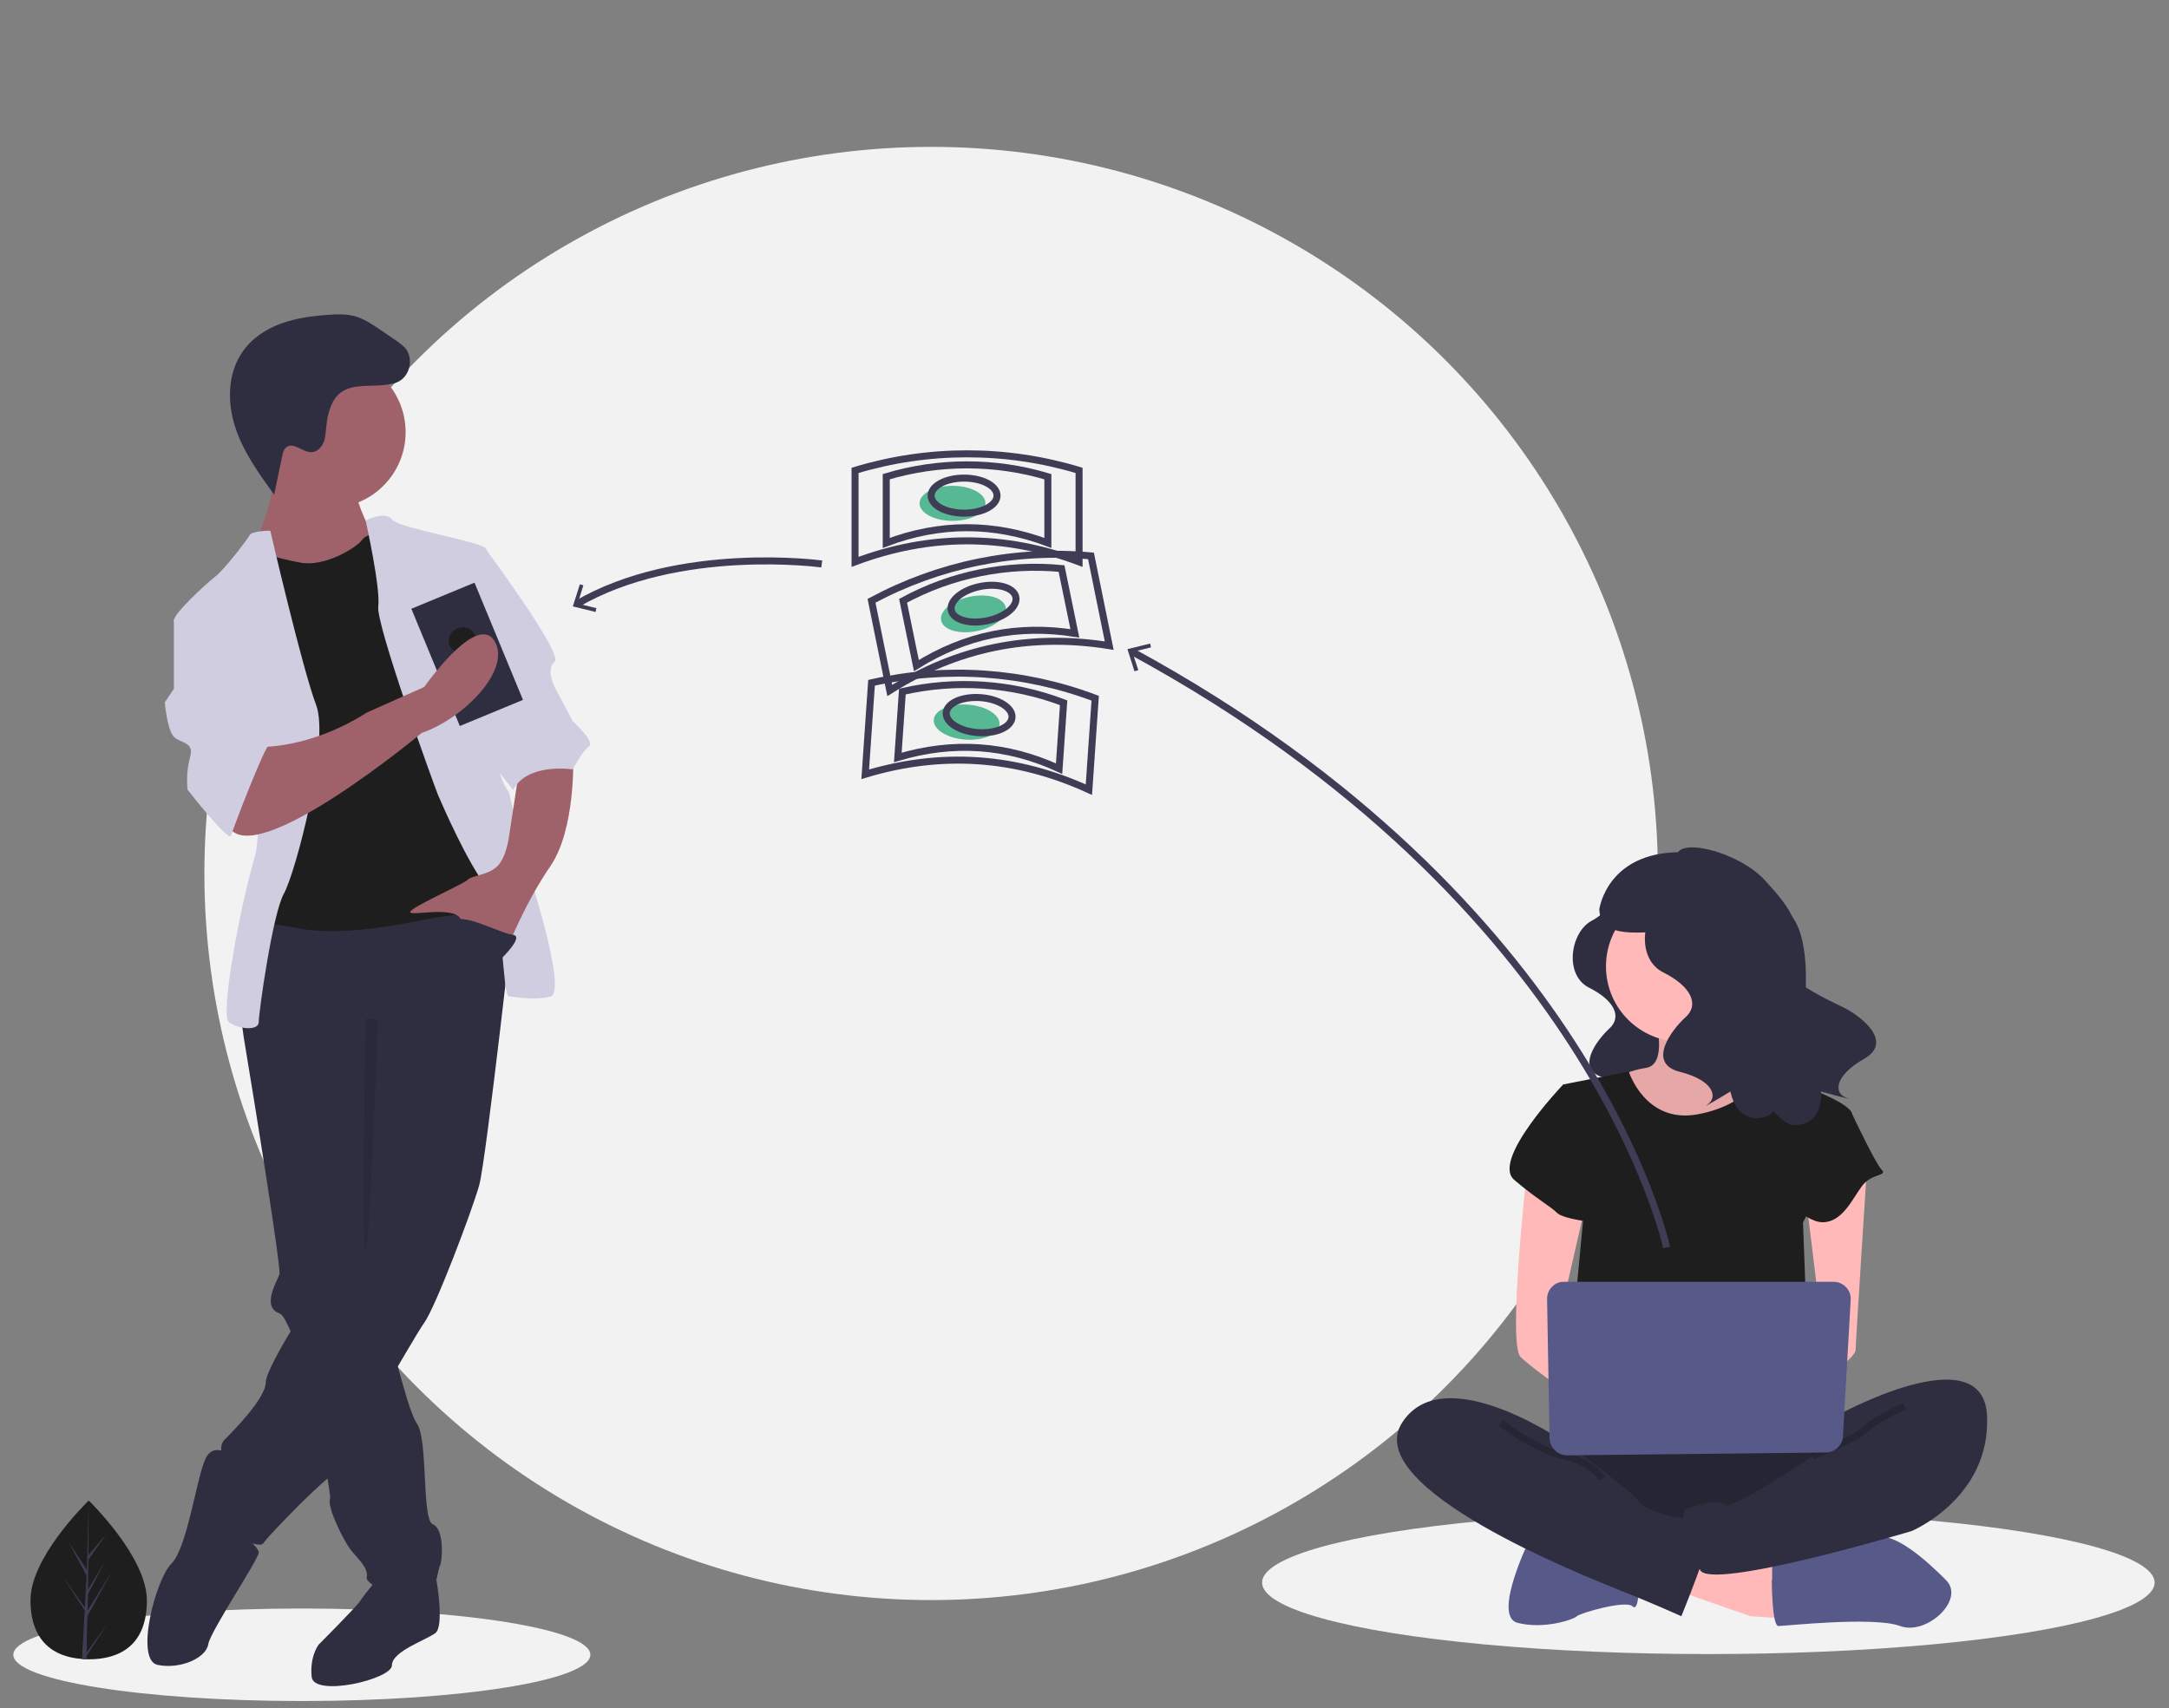 <svg xmlns="http://www.w3.org/2000/svg" xmlns:xlink="http://www.w3.org/1999/xlink" x="0px" y="0px" viewBox="0 0 618.7 487.3" style="enable-background:new 0 0 618.7 487.3;" xml:space="preserve">
<rect x="0" y="0" width="618.7" height="487.3" fill="#808080" stroke="none"/>
<style type="text/css">
	.st0{display:none;}
	.st1{display:inline;fill:#F2F2F2;}
	.st2{display:inline;fill:#FFFFFF;}
	.st3{display:inline;fill:#E6E6E6;}
	.st4{display:inline;}
	.st5{fill:#FFFFFF;}
	.st6{display:inline;fill:#3F3D56;}
	.st7{display:inline;fill:#1E1E1E;}
	.st8{display:inline;fill:#F1F1F1;}
	.st9{display:inline;fill:#FFB7B7;}
	.st10{display:inline;fill:#2F2E41;}
	.st11{display:inline;fill:#9F616A;}
	.st12{display:inline;opacity:0.2;enable-background:new    ;}
	.st13{display:inline;fill:#CBCBCB;}
	.st14{fill:#F2F2F2;}
	.st15{fill:#2F2E41;}
	.st16{fill:#FFB9B9;}
	.st17{opacity:0.1;enable-background:new    ;}
	.st18{fill:#575A89;}
	.st19{opacity:0.2;enable-background:new    ;}
	.st20{fill:#1E1E1E;}
	.st21{opacity:0.2;fill:none;stroke:#000000;stroke-width:2;stroke-miterlimit:10;enable-background:new    ;}
	.st22{fill:none;stroke:#3F3D56;stroke-width:2;stroke-miterlimit:10;}
	.st23{fill:#3F3D56;}
	.st24{fill:#9F616A;}
	.st25{fill:#D0CDE1;}
	.st26{fill:#57B894;}
</style>
<g id="Layer_3" class="st0">
	<path class="st1" d="M293.3,487.2V274.8l-1.3-1.1l46.5-57.2c23.5-29,55-45.4,87.9-45.7l85.5-1l0.1,0.2l68.1,102.3l-0.2,2.8l0,212.2   "></path>
	<rect x="347.3" y="209.9" class="st2" width="171.4" height="2"></rect>
	<rect x="330.2" y="231.4" class="st2" width="171.4" height="2"></rect>
	<rect id="a2154f00-ed14-462d-b588-8472cd78aad3" x="570.1" y="372.1" class="st2" width="31.2" height="34.8"></rect>
	<rect id="eab3f4c7-6f92-4328-96cc-d5b6a118827f" x="570.1" y="311.9" class="st2" width="31.2" height="34.2"></rect>
	<rect x="533.3" y="173.2" class="st1" width="27.9" height="122.1"></rect>
	<path class="st3" d="M426.5,487.2V346.5c0-32.6,9.2-64,25.9-88.8l59.4-87.9l68.1,102.4v215.1"></path>
	<rect id="a6590c42-447c-4063-b06f-22960ea9e1c6" x="498.5" y="381.4" class="st2" width="31.2" height="34.8"></rect>
	<rect id="a578d772-16a5-40c1-af18-cd3a687ecce1" x="498.5" y="321.2" class="st2" width="31.2" height="34.2"></rect>
	<rect id="ed02d0f4-f24a-4a19-b524-9521b83f0535" x="349.7" y="372.1" class="st2" width="31.2" height="34.8"></rect>
	<rect id="b847f630-38c4-41e6-9edb-729b8a62aeb5" x="349.7" y="311.9" class="st2" width="31.2" height="34.2"></rect>
	<rect x="303.8" y="106.2" class="st1" width="33.9" height="148.3"></rect>
	<path class="st1" d="M12.6,487.2V229.5l-1.5-1.3l0.4-0.4l63.5-78.1c23.7-29.3,55.5-45.8,88.7-46.1l114.2-1.3l0.1,0.2l82.6,124.1   l-0.2,3.4l0,257.4"></path>
	<path class="st3" d="M174.3,487.2V298c0-27.5,7.8-54.2,21.9-75.1l81.5-120.7l82.6,124.1v261"></path>
	<rect id="ea84a9e5-6c52-4e5e-8073-8fad2571a91f" x="268.9" y="358.9" class="st2" width="30.1" height="33.6"></rect>
	<rect id="f19b6ec7-0e8c-4fff-907a-924d40e6f96c" x="268.9" y="300.5" class="st2" width="30.1" height="33.6"></rect>
	<rect id="acaff666-bc25-4fb5-a952-92ce00b7aba4" x="81" y="347.6" class="st2" width="37.8" height="42.2"></rect>
	<rect id="b161f5b0-b707-4bd0-97aa-6c4dd340fe66" x="81" y="274.6" class="st2" width="37.8" height="41.6"></rect>
	<g id="e6d5674b-00e7-4467-bab6-ed987278fef8_1_" class="st4">
		<path id="e1ce62fd-b420-4db2-ab4c-e67ce8dd22d3_1_" class="st5" d="M625.6,461.7c-0.4,0.3-0.9,0.2-1.4-0.1    c-0.1-0.1-0.2,0.1-0.1,0.2c0.5,0.3,1,0.4,1.5,0.1c0,0,0.1-0.1,0.1-0.2C625.7,461.7,625.6,461.7,625.6,461.7L625.6,461.7    L625.6,461.7z"></path>
	</g>
	<path id="a893f891-f54b-45a9-863c-d8f504ba27e5_4_" class="st6" d="M529.7,462.9"></path>
	<path id="a893f891-f54b-45a9-863c-d8f504ba27e5_2_" class="st6" d="M493,462.9"></path>
	<path id="e743b151-a501-4802-bd45-1d20431e6e42" class="st1" d="M299.2,184.4l-7.3-21.3l-14.6,0.3l-8.9,21.2l0.2,0.3h-0.1v44.2   h30.6v-44.2L299.2,184.4z"></path>
	<path id="f115d1b6-9c1d-4192-bab1-4c1681c44a09" class="st1" d="M526.5,237.7l-5.9-15.6l-11.8,0.2l-7.2,15.5l0.1,0.2h-0.1v32.3   h24.7v-32.3L526.5,237.7z"></path>
	<rect x="71.3" y="153.8" class="st2" width="171.4" height="2"></rect>
	<rect x="54.3" y="175.3" class="st2" width="171.4" height="2"></rect>
	<rect x="533.3" y="179.2" class="st2" width="27.9" height="2"></rect>
	<rect x="533.3" y="200.7" class="st2" width="27.9" height="2"></rect>
	<rect x="303.8" y="113.6" class="st2" width="33.9" height="2"></rect>
	<rect x="303.8" y="135.1" class="st2" width="33.9" height="2"></rect>
</g>
<g id="b89bf718-7a91-4c53-bd44-87446f6864fe" class="st0">
	<ellipse id="eaa25ba1-fb02-4ae1-bc1b-a61530bf454c" class="st6" cx="92.7" cy="401.1" rx="24" ry="51.4"></ellipse>
	<path id="b4bf8935-d3ff-4e35-bb4f-d79f2288d23a" class="st7" d="M94.9,485.2c-9.6-60.5-0.1-120.9,0-121.5l1.9,0.3   c-0.1,0.6-9.6,60.6,0,120.8"></path>
	<polygon id="b9f9a211-6e99-401f-90e8-cf0ebb439f20" class="st7" points="92.1,402.2 113.8,390 114.7,391.8 93,403.9  "></polygon>
	<polygon id="e0f316f7-4b6f-4546-8015-4a3c859d357e" class="st7" points="69.2,397.9 70.1,396.1 91.8,408.3 90.9,410.1  "></polygon>
	<ellipse id="f9fb50b4-1b5d-416e-9e0d-266f30cba72e" class="st7" cx="34.6" cy="364.9" rx="34.6" ry="74.2"></ellipse>
	<path id="a800d1c2-f743-4d93-bec2-cff0f953733c" class="st6" d="M38.5,486.2c-13.8-87.3-0.1-174.2,0-175.1l1.4,0.2   c-0.1,0.9-13.8,87.6,0,174.6"></path>
	<polygon id="fb01bfd3-0095-4a66-b946-3896d80fc39c" class="st6" points="34.1,367.1 65.4,349.5 66.1,350.8 34.8,368.4  "></polygon>
	<polygon id="b67993a5-f0ea-4993-bd83-fcb2f25516f5" class="st6" points="1.1,359.6 1.7,358.3 33,375.9 32.4,377.2  "></polygon>
	<path id="a58bbeb0-9bd3-48cd-81c7-bf267a60ca0e" class="st6" d="M349.7,100.1l7.6-6.4c-5.9-0.7-8.3,2.7-9.3,5.4   c-4.6-2-9.6,0.6-9.6,0.6l15.2,5.8C352.8,103.4,351.5,101.5,349.7,100.1L349.7,100.1z"></path>
	<path id="f9b938cf-521f-4b64-a4af-443f90f250ff" class="st6" d="M212.2,67.9l7.6-6.1c-5.9-0.7-8.3,2.6-9.3,5.1   c-4.6-1.9-7,1.1-7,1.1l12.5,5C215.2,71,213.9,69.2,212.2,67.9z"></path>
	<path id="a8da215e-7841-4236-9b2d-2b5040889003" class="st6" d="M403.6,62.9l7.6-6.4c-5.9-0.7-8.3,2.7-9.3,5.4   c-4.6-2-9.6,0.6-9.6,0.6l15.2,5.8C406.7,66.1,405.4,64.2,403.6,62.9L403.6,62.9z"></path>
	<path id="f0e6e0e6-42da-4f68-a4c7-39fa16634762" class="st6" d="M212.5,485.6c-0.4-6.3-5.4-11.3-11.5-11.3l0,0c-2,0-4,0.6-5.7,1.6   c-5.1-4.8-12.9-4.4-17.4,0.9c-2.1,2.4-3.2,5.5-3.2,8.7"></path>
	<path id="a1a48b26-c08c-4af6-a63a-aec9264485a6" class="st6" d="M409.5,485.6c-0.4-6.3-5.4-11.3-11.5-11.3c-2,0-4,0.6-5.7,1.6   c-5.1-4.8-12.9-4.4-17.4,0.9c-2.1,2.4-3.2,5.5-3.2,8.7"></path>
	<ellipse id="fb6c0aeb-9c49-4f71-adc3-f096e0d8dfbf" class="st3" cx="583.7" cy="412.6" rx="21" ry="45"></ellipse>
	<path id="b1a6d698-dda0-490a-ac80-38ce87516ad9" class="st6" d="M581.3,486.2c8.4-53,0.1-105.7,0-106.2l-0.8,0.2   c0.1,0.5,8.4,53.1,0,105.9"></path>
	<polygon id="ec111ffd-238a-4858-990a-57023cafb3d8" class="st6" points="564.6,404.1 565,403.3 584,414 583.6,414.7  "></polygon>
	<polygon id="e635c501-1628-42d4-a3a5-c4826c51f25c" class="st6" points="584.6,419.3 603.6,408.6 604,409.4 585,420.1  "></polygon>
	<g id="e6d5674b-00e7-4467-bab6-ed987278fef8" class="st4">
		<path id="e1ce62fd-b420-4db2-ab4c-e67ce8dd22d3" class="st5" d="M558.3,466.6c-0.4,0.2-0.8,0.2-1.2-0.1c-0.1-0.1-0.2,0.1-0.1,0.2    c0.4,0.3,0.9,0.3,1.3,0.1c0,0,0.1-0.1,0.1-0.1C558.4,466.6,558.4,466.6,558.3,466.6L558.3,466.6L558.3,466.6z"></path>
	</g>
	<path id="a893f891-f54b-45a9-863c-d8f504ba27e5_3_" class="st6" d="M487,467.4"></path>
	<path id="a893f891-f54b-45a9-863c-d8f504ba27e5_1_" class="st6" d="M454.3,467.4"></path>
</g>
<g id="Layer_2" class="st0">
	<rect x="490.1" y="268.2" class="st2" width="24.9" height="1.4"></rect>
	<path class="st8" d="M502.4,486.5v-38.6C502.4,447.9,517.5,475.2,502.4,486.5z"></path>
	<path class="st8" d="M503.4,486.5l-28.4-26.1C474.9,460.4,505.3,467.8,503.4,486.5z"></path>
	<path class="st9" d="M328.6,312.1c0.2,0.2,0.4,0.5,0.6,0.7l27.2-0.7l3.2-5.8l9.4,3.7l-4.6,10.8c-0.8,1.8-2.6,2.9-4.6,2.6l-30.8-3.7   c-2,2.5-5.6,2.9-8.1,1s-2.9-5.6-1-8.1c2-2.5,5.6-2.9,8.1-1C328.2,311.8,328.4,311.9,328.6,312.1L328.6,312.1z"></path>
	<polygon class="st9" points="417.4,477.6 408.4,477.6 404.2,443 417.4,443  "></polygon>
	<path class="st10" d="M419.7,486.2l-28.9,0v-0.4c0-6.2,5-11.2,11.2-11.2h0l17.6,0L419.7,486.2z"></path>
	<polygon class="st9" points="336.1,477.4 327.8,473.8 337.5,440.4 349.6,445.6  "></polygon>
	<path class="st10" d="M334.7,486.2l-26.6-11.3l0.1-0.3c2.4-5.7,9-8.4,14.8-5.9l0,0l16.2,6.9L334.7,486.2z"></path>
	<polygon class="st9" points="373.9,319.6 373.2,330.1 392.1,332.1 411.9,334.2 406.1,318.3  "></polygon>
	<path class="st10" d="M372.6,330.2l-7.4-51.3l12.7-4.2l3.7-5.1l18.2,1.1l2.7,6l9.7,4.6l-1.5,27.7l1.1,23.2L372.6,330.2z"></path>
	<path class="st10" d="M368,316.5l-13-5.2l0.1-0.2c0.1-0.2,5.6-23.3,6.3-27c0.8-3.9,3.6-4.9,3.7-5l0.1,0l5.1,1.6l2.3,17.7L368,316.5   z"></path>
	<path class="st10" d="M342.7,471.3l-17.3-3.5l27.6-76.1l9.4-26c0,0,6-20.8,8.7-28.9l1.6-10.8l38.7,4.3c0,0,10.8,15.9,7.5,41.7   l1.5,97.1l-17.3,0.9l-14.5-98l-25.4,53.7c0,0-8,22.9-13.7,27.9L342.7,471.3z"></path>
	<path class="st9" d="M396,333.8c0.3,0,0.6,0,0.9,0.1l18-20.4l-2.1-6.3l9.1-4.4l4.8,10.8c0.8,1.8,0.3,3.9-1.2,5.1l-23.7,20   c0.5,3.1-1.7,6.1-4.8,6.6c-3.1,0.5-6.1-1.7-6.6-4.8c-0.5-3.1,1.7-6.1,4.8-6.6C395.5,333.9,395.7,333.8,396,333.8L396,333.8z"></path>
	<path class="st10" d="M413.5,315.5l-7.5-17.7l2.9-12.3l3.2-4c0.5-0.2,1-0.2,1.5,0c1.2,0.5,2.2,1.9,3,4.3l7,20.1L413.5,315.5z"></path>
	<path class="st10" d="M374.5,263.1v-13.3c0-9.9,8-17.9,17.9-17.9c9.9,0,17.9,8,17.9,17.9v13.3c0,1.3-1.1,2.4-2.4,2.4h-30.9   C375.5,265.5,374.5,264.4,374.5,263.1z"></path>
	<circle class="st9" cx="388.7" cy="252.1" r="13.1"></circle>
	<path class="st10" d="M370.2,250.8c0-7.8,6.3-14.1,14.1-14.1h2.7c7.8,0,14.1,6.3,14.1,14.1v0.3h-5.6l-1.9-5.4l-0.4,5.4h-2.9l-1-2.7   l-0.2,2.7h-18.9V250.8z"></path>
	<path class="st10" d="M387.4,267c-0.5-0.7-0.6-1.7-0.2-2.5c2.8-5.4,6.8-15.3,1.5-21.4l-0.4-0.4h15.3v22.9l-13.9,2.4   c-0.1,0-0.3,0-0.4,0C388.5,268,387.8,267.6,387.4,267z"></path>
	<polygon class="st11" points="209.4,470 217.5,472.9 232.5,443.1 220.6,438.8  "></polygon>
	<path class="st10" d="M204.5,477.1l3.7-10.5l15.9,5.7c5.6,2,8.5,8.2,6.5,13.8l-0.1,0.3L204.5,477.1z"></path>
	<polygon class="st11" points="262.1,478 270.7,478 274.7,444.9 262.1,444.9  "></polygon>
	<path class="st10" d="M259.9,475.2l16.9,0h0c6,0,10.8,4.8,10.8,10.8v0v0.4l-27.7,0L259.9,475.2z"></path>
	<path class="st8" d="M242.5,266.2l3.7-7.4c0,0,13.9,3.5,15.2,11.6L242.5,266.2z"></path>
	<polygon class="st10" points="227,350.6 237.2,407.4 210.2,455.1 226.3,461.4 253.7,415.2 257.2,402.5 259.3,468.4 273.8,468    280.5,406.5 269.8,349.2  "></polygon>
	<path class="st6" d="M246.3,364.1c-14.9,0-24.4-2.9-24.6-2.9l-0.3-0.1l7.8-36.1l0.4-33.3c0-14.1,9.3-24.5,10.6-25.5   c0.4-1.7,1.6-3.2,3.2-4c3.1-1.4,6.9,0.3,7,0.4l11.4,4.3l0.1,0.2c0.1,0.4,15.1,49.5,15.1,49.5s-0.9,42.9-1.2,44.3   C275.6,360.9,254.6,364.1,246.3,364.1z"></path>
	<circle class="st11" cx="257.8" cy="241.1" r="15.3"></circle>
	<polygon class="st12" points="240.7,294.5 267.6,331.9 271.5,314.4  "></polygon>
	<path class="st11" d="M324.9,319.9c-2.9,2.3-7,1.8-9.2-1.1c-0.2-0.3-0.5-0.6-0.6-1l-23.1,3.7l5-11.1l21.2-1.8   c3.3-1.5,7.3,0,8.8,3.3C328.1,314.8,327.3,318.1,324.9,319.9z"></path>
	<polygon class="st8" points="298.1,309.9 306.4,309.1 308.7,320.6 298.2,320.8  "></polygon>
	<path class="st6" d="M304.9,324.7l-40.7-3.6l-20.5-32.7l-0.1-0.3c-1.3-6.1,2.5-12.1,8.6-13.4c5-1.1,10.1,1.3,12.4,5.9l12.1,23.5   l24.3,3.7L304.9,324.7z"></path>
	<path class="st10" d="M244.7,254.4l12.7,0.5c0.8,0,2.9-8.4,3.2-10.1c0.5-2.3,2.6-4,4.9-3.8c1,0.1,3.4-1.7,5.8-3.8   c4.7-4,4.5-11.5-0.7-14.9c-0.1-0.1-0.3-0.2-0.4-0.3c-3.3-1.8-7.1-2.4-10.8-2.5c-3.4,0-6.9,0.4-9.9,2c-5.4,2.9-8.2,9.2-8.5,15.2   c-0.3,6.1,1.7,12,3.9,17.7"></path>
	<path class="st13" d="M536.6,486.8H140c-0.3,0-0.5-0.2-0.5-0.5c0-0.3,0.2-0.5,0.5-0.5h396.7c0.3,0,0.5,0.2,0.5,0.5   C537.3,486.6,536.9,486.8,536.6,486.8z"></path>
</g>
<g id="Layer_4">
	<circle class="st14" cx="265.6" cy="249.2" r="207.3"></circle>
	<ellipse class="st14" cx="86.1" cy="472.1" rx="82.3" ry="13.2"></ellipse>
	<ellipse class="st14" cx="487.3" cy="451.5" rx="127.3" ry="20.4"></ellipse>
	<path class="st15" d="M459.1,255.8c0,0,1.1,3.6-5.1,6.9c-6.1,3.3-7.9,15.5-0.7,19.1s9.4,8.3,5.8,11.6c-3.6,3.3-10.1,11.9-1.4,14.1   s9.8,6.5,7.2,8.3c-2.5,1.8,5.8-3.3,5.8-3.3s1.4,8.7,9,6.5c7.6-2.2,28.9-43.3,18.1-49.1C486.9,264.1,459.1,255.8,459.1,255.8z"></path>
	<path class="st16" d="M472.2,290.7c0,0,3.7,13.1-2.8,14c-4.1,0.6-7.9,2.2-11.2,4.7l12.2,15.9h22.5l14-14c0,0-18.7-14-15-22.5   C495.6,280.4,472.2,290.7,472.2,290.7z"></path>
	<path class="st17" d="M472.2,290.7c0,0,3.7,13.1-2.8,14c-4.1,0.6-7.9,2.2-11.2,4.7l12.2,15.9h22.5l14-14c0,0-18.7-14-15-22.5   C495.6,280.4,472.2,290.7,472.2,290.7z"></path>
	<polygon class="st16" points="477.8,453.6 499.3,461.1 514.3,462.1 513.4,448.9 482.5,439.8  "></polygon>
	<path class="st18" d="M505.4,450.8c0,0,0,13.1,1.9,13.1s27.2-2.8,34.7,0c7.5,2.8,18.7-7.5,13.1-13.1c-5.6-5.6-14.8-14-20.5-12.2   c-5.7,1.9-29.1,6.6-29.1,6.6V450.8z"></path>
	<path class="st18" d="M436.6,438.6c0,0-11.2,22.5-3.7,24.4s15.9-0.9,16.9-1.9c0.9-0.9,14-4.7,15.9-2.8s1.9-7.5,1.9-7.5L436.6,438.6   z"></path>
	<path class="st15" d="M445.9,407.7c0,0-17.8,24.4-4.7,30.9c13.1,6.6,75.9,6.6,80.6,0c4.7-6.6,6.6-27.2,0-29   C515.2,407.7,445.9,407.7,445.9,407.7z"></path>
	<path class="st19" d="M445.9,407.7c0,0-17.8,24.4-4.7,30.9c13.1,6.6,75.9,6.6,80.6,0c4.7-6.6,6.6-27.2,0-29   C515.2,407.7,445.9,407.7,445.9,407.7z"></path>
	<circle class="st16" cx="479.6" cy="275.7" r="21.5"></circle>
	<path class="st20" d="M445.9,309.4l18.7-3.7c0,0,4.7,15,19.7,12.2c15-2.8,18.7-12.2,18.7-12.2s11.2,4.7,12.2,4.7s13.1,4.7,13.1,7.5   s-14,30.9-14,30.9l1.9,50.6l-69.3-1.9l4.7-49.6L445.9,309.4z"></path>
	<path class="st16" d="M435.6,333.7c0,0-5.6,49.6-1.9,53.4c3.7,3.7,18.7,14,18.7,14v-11.2l-7.5-14l7.5-32.8L435.6,333.7z"></path>
	<path class="st16" d="M532.6,332.3c0,0-3.3,51-3.3,52.9s-8.4,8.4-11.2,8.4c-2.8,0-4.7-4.7-4.7-4.7l6.6-7.5l-4.7-38.4L532.6,332.3z"></path>
	<path class="st15" d="M523.7,404c0,0,42.1-23.4,43.1,0s-21.5,32.8-21.5,32.8s-58.1,17.4-60.4,11s-7-16.7-3.3-17.6   c3.7-0.9,8.4-2.8,10.3-0.9c1.9,1.9,25.3-14,25.3-14L523.7,404z"></path>
	<path class="st21" d="M543.3,401.2c0,0-8.4,3.7-11.2,6.6c-2.8,2.8-15,7.5-15,7.5"></path>
	<path class="st20" d="M451.5,311.3l-5.6-1.9c0,0-20.6,21.5-14,27.2c6.6,5.6,10.3,7.5,12.2,9.4s11.2,2.8,11.2,2.8L451.5,311.3z"></path>
	<path class="st20" d="M519.9,315.9l8.4,1.9c0,0,6.6,14,8.4,15.9c1.9,1.9-2.8,0.9-5.6,4.7s-5.6,10.3-11.2,10.3s-13.1-9.4-13.1-9.4   L519.9,315.9z"></path>
	<path class="st15" d="M447.8,412.4c0,0-35.6-25.3-47.8-6.6s52.5,44,61.8,47.8c9.4,3.7,17.8,7.5,17.8,7.5s8.4-20.6,8.4-24.4   c0-3.7-6.6-3.7-8.4-3.7s-10.3-1.9-12.2-4.7S447.8,412.4,447.8,412.4z"></path>
	<path class="st21" d="M428.1,405.9c0,0,9.4,7.5,17.8,9.4c8.4,1.9,11.2,6.6,11.2,6.6"></path>
	<path class="st18" d="M441.3,370.6l0.7,39.7c0.1,2.7,2.3,4.9,5,4.9l73.8-0.8c2.6,0,4.8-2.1,4.9-4.7l2.2-38.8   c0.2-2.7-1.9-5.1-4.7-5.2c-0.1,0-0.2,0-0.3,0h-76.8C443.6,365.6,441.3,367.8,441.3,370.6C441.3,370.6,441.3,370.6,441.3,370.6z"></path>
	<path class="st15" d="M480.8,248.6c0,0,1.2,4-5.6,7.6c-6.8,3.6-8.8,17.2-0.8,21.2s10.4,9.2,6.4,12.8c-4,3.6-11.2,13.2-1.6,15.6   c9.6,2.4,10.8,7.2,8,9.2c-2.8,2,6.4-3.6,6.4-3.6s1.6,9.6,10,7.2c8.4-2.4,16.8-46,7.4-57.3C502.3,250.9,480.8,248.6,480.8,248.6z"></path>
	<path class="st15" d="M478.2,244.5c0-5.9,17.5-1.6,25.1,6.5c5.2,5.7,13.1,14.2,6.5,20.2c-6.6,6,11.4,13.9,16.2,16.3   c4.8,2.4,14.3,9.7,5.7,14.6c-8.6,4.9-8.5,9.8-5.2,11s-7.1-1.7-7.1-1.7s1,9.7-7.7,9.6c-8.7,0-33.8-48.1-27.8-61.4   C489.4,247.2,478.2,244.5,478.2,244.5z"></path>
	<path class="st15" d="M482,243.2c-23.5-1.4-25.8,16.2-25.8,16.2c0.2,10.2,16.4,5.2,20.9,6.8c5.4-3.9,15.9-11.3,23.4-16.6   C495.1,245.8,488.7,243.6,482,243.2z"></path>
	<path class="st22" d="M475.4,355.9c0,0-21-98.6-152.7-170.1"></path>
	<polygon class="st23" points="328.1,183.6 328.3,184.7 323,186 324.7,191.2 323.6,191.5 321.6,185.2  "></polygon>
	<path class="st20" d="M41.9,456.6c0,12.5-7.4,16.8-16.6,16.8c-0.2,0-0.4,0-0.6,0c-0.4,0-0.8,0-1.3-0.1c-8.3-0.6-14.7-5.2-14.7-16.8   c0-12,15.4-27.2,16.5-28.3l0,0c0,0,0.1-0.1,0.1-0.1S41.9,444.1,41.9,456.6z"></path>
	<path class="st23" d="M24.7,471.5l6.1-8.5l-6.1,9.4l0,1c-0.4,0-0.8,0-1.3-0.1l0.7-12.5l0-0.1l0,0l0.1-1.2l-6.1-9.4l6.1,8.5l0,0.3   l0.5-9.4l-5.2-9.7l5.3,8.1l0.5-19.6l0-0.1v0.1l-0.1,15.4l5.2-6.1l-5.2,7.4l-0.1,8.5l4.9-8.1l-4.9,9.4l-0.1,4.7l7-11.3l-7.1,12.9   L24.7,471.5z"></path>
	<path class="st15" d="M121,453.4l3.5-2.6c0,0,2.3,13.1-0.3,15.1c-2.6,2-12.4,5.2-12.4,9.2s-22.3,9.2-22.9,3.3s2-9.2,2-9.2   s10.5-10.5,11.8-12.4c1.3-2,4.6-5.9,4.6-5.9L121,453.4z"></path>
	<path class="st15" d="M68.6,290.3c0,0,0.1,0.6,0.3,1.6c0.2,0.9,0.4,2.3,0.6,3.9c2.8,16.8,10.8,66.2,10.2,67.8   c-0.7,2-5.2,9.2,0,11.1c0.5,0.2,1,0.8,1.6,1.8c1.1,2.1,2.1,4.3,2.8,6.5c3.1,9.1,6.5,23.6,8.4,33.6c0.8,4.4,1.4,8,1.6,9.8   c0.1,0.4,0.1,0.9,0,1.3c-0.7,2.6,3.9,11.8,5.9,14.4c2,2.6,5.2,5.2,4.6,7.9s16.4,9.8,18.3,5.2c2-4.6,2-7.2,2.6-8.5   c0.7-1.3,1.3-10.5-2-11.8c-3.3-1.3-1.3-24.2-4.6-28.8c-1.1-1.5-2.8-6.7-4.5-12.9c-0.7-2.4-1.4-5-2.1-7.6   c-2.8-10.7-5.2-21.4-5.2-21.4l0.7-76.6l-36-4.6l-0.9,2l-1.8,4L68.6,290.3z"></path>
	<path class="st15" d="M66.6,416c0,0-5.2-5.2-7.9,0c-2.6,5.2-5.2,25.5-9.8,30.1S38.4,473.7,45,475c6.5,1.3,13.8-2,14.4-5.9   c0.7-3.9,14.4-24.2,14.4-26.2s-9.2-9.2-9.2-9.2L66.6,416z"></path>
	<path class="st15" d="M147.2,254.3c0,0-8.5,76.6-10.5,83.8c-2,7.2-12.4,34.7-15.7,39.3s-24.2,41.9-26.9,43.9   c-2.6,2-7.9,7.2-7.9,7.2s-9.8,9.8-11.1,11.8c-1.3,2-12.4-3.9-13.1-7.9c-0.7-3.9,0.7-10.5,1.3-13.1c0.7-2.6-1.3-6.5,0.7-8.5   c2-2,11.8-11.8,11.8-16.4s17-31.4,23.6-37.3s5.2-15.7,5.2-15.7v-40l-36-11.1c0,0,2-31.4,6.5-31.4C79.7,258.8,140,248.4,147.2,254.3   z"></path>
	<circle class="st24" cx="94.1" cy="123.3" r="21.6"></circle>
	<path class="st24" d="M101.3,140.3c0,0,2.6,9.8,5.9,12.4c3.3,2.6-8.5,13.8-8.5,13.8l-22.3,1.3l-3.9-12.4c0,0,7.2-14.4,5.2-23.6   C75.8,122.6,101.3,140.3,101.3,140.3z"></path>
	<path class="st20" d="M110.5,151.4c0,0-5.9,0.7-7.2,2.6c-1.3,2-10.5,7.9-17.7,6.5c-7.2-1.3-11.8-3.3-13.1-2.6   c-1.3,0.7-3.9,14.4-3.9,14.4l7.2,21L74.5,251l-2,15.7c0,0-3.9-5.2,11.8-2s36-2.6,42.6-3.3c6.5-0.7,17.7-2.6,18.3-6.5   s-2-18.3-2-18.3l-10.5-43.9l-6.5-23.6L110.5,151.4z"></path>
	<path class="st25" d="M104.3,148.5c0,0,5.5-2.9,7.5-0.3c2,2.6,26.9,6.5,26.9,8.5s5.2,55,3.9,59.6c-1.3,4.6,2.6,9.8,2.6,9.8   l4.6,19.6c0,0,12.4,37.3,7.2,38.6s-9.8,0-11.8,0s-1.3-24.9-6.5-31.4s-12.4-22.9-13.8-26.2c-1.3-3.3-17.7-48.5-17-53.7   S104.3,148.5,104.3,148.5z"></path>
	<path class="st25" d="M77.1,151.4c0,0-5.2,0-5.9,1.3c-0.7,1.3-7.2,9.8-9.8,11.8S49.6,175,49.6,177c0,2,19,16.4,19,16.4   s7.9,38.6,3.9,51.7c-3.9,13.1-9.8,44.5-7.2,46.5c2.6,2,8.5,2.6,8.5,0s3.9-30.8,7.2-36.7c3.3-5.9,13.1-43.2,9.2-53.7   C86.2,190.7,77.1,151.4,77.1,151.4z"></path>
	<path class="st24" d="M163.5,216.3c0,0,0.7,20.3-6.5,30.8c-7.2,10.5-11.8,22.3-11.8,22.3s-11.8-3.3-13.8-7.2   c-2-3.9-14.4-0.7-14.4-2s15.1-7.9,16.4-9.2c1.3-1.3,5.9-1.3,8.5-3.9c2.6-2.6,3.3-8.5,3.3-8.5l2.6-17L163.5,216.3z"></path>
	<path class="st15" d="M109,109.9c1.7-0.2,3.4-0.3,4.8-1.1c3.3-1.8,4.2-6.8,1.7-9.6c-0.7-0.7-1.5-1.3-2.3-1.9l-5-3.4   c-2.2-1.5-4.5-3-7-3.7c-2.3-0.6-4.8-0.6-7.2-0.4c-4.7,0.3-9.4,0.9-13.8,2.5c-4.4,1.6-8.5,4.3-11.1,8.2c-4.2,6.1-4.3,14.3-2,21.4   c2.3,7,6.7,13.2,11.1,19.2l2.3-11c0.2-1,0.5-2.1,1.3-2.6c2-1.4,4.5,1.5,7,1.5c1.6,0,2.9-1.3,3.5-2.8c0.6-1.5,0.6-3.1,0.8-4.7   c0.3-3.4,1.5-8.1,4.7-9.9C100.7,109.7,105.7,110.2,109,109.9z"></path>
	<path class="st17" d="M107.8,290.8c0,0-2.2,64-3.5,65.9c-1.3,2,0-66.1,0-66.1L107.8,290.8z"></path>
	<path class="st25" d="M133.4,156.7h5.2c0,0,22.3,30.1,19.6,32.1c-2.6,2,0,7.2,0,7.2l5.2,9.8c0,0,6.5,5.9,4.6,7.2   c-2,1.3-4.6,6.5-4.6,6.5s-13.1-2-17,5.9l-8.5-10.7L133.4,156.7z"></path>
	
		<rect x="123.5" y="168.7" transform="matrix(0.924 -0.382 0.382 0.924 -61.222 64.978)" class="st15" width="19.5" height="36.2"></rect>
	
		<ellipse transform="matrix(0.924 -0.382 0.382 0.924 -59.757 64.132)" class="st20" cx="131.8" cy="182.7" rx="3.9" ry="3.6"></ellipse>
	<path class="st24" d="M120.3,209.1c0,0-47.2,39.3-55,26.9c-7.9-12.4,8.5-22.9,8.5-22.9s14.4,0.7,30.8-9.8L121,196   c0,0,14.9-21.3,20-13.2C146.1,190.9,132.3,205,120.3,209.1z"></path>
	<path class="st25" d="M56.8,174.3l-7.2,2.6v19.6l-2.6,3.9c0,0,0.7,7.9,2.6,9.8c2,2,5.9,1.3,4.6,5.9c-0.8,3-1,6.1-0.7,9.2   c0,0,11.8,15.1,12.4,13.1s9.8-26.2,11.1-26.2c1.3,0-13.1-38-13.1-38H56.8z"></path>
	<path class="st15" d="M142.9,273.6c0,0,6.8-6.5,3.4-6.9c-3.4-0.3-15.2-6.9-17.1-3.6C127.2,266.4,142.9,273.6,142.9,273.6z"></path>
	<ellipse class="st26" cx="271.7" cy="143.6" rx="9.4" ry="5"></ellipse>
	<path class="st22" d="M307.8,160.3c-21.3-8-42.6-8-63.9,0v-26.1c20.8-6.3,43.1-6.3,63.9,0V160.3z"></path>
	<path class="st22" d="M298.9,154.9c-15.4-5.8-30.8-5.8-46.1,0v-18.9c15-4.5,31.1-4.5,46.1,0V154.9z"></path>
	<ellipse class="st22" cx="275" cy="141.4" rx="9.4" ry="5"></ellipse>
	<ellipse transform="matrix(0.98 -0.2 0.2 0.98 -29.399 59.058)" class="st26" cx="277.6" cy="175.1" rx="9.4" ry="5"></ellipse>
	<path class="st22" d="M316.4,184.2c-22.5-3.6-43.4,0.6-62.6,12.8l-5.2-25.6c19.2-10.3,40.9-14.8,62.6-12.8L316.4,184.2z"></path>
	<path class="st22" d="M306.6,180.7c-16.2-2.6-31.3,0.5-45.2,9.2l-3.8-18.5c13.8-7.5,29.6-10.7,45.2-9.2L306.6,180.7z"></path>
	<ellipse transform="matrix(0.98 -0.2 0.2 0.98 -28.773 59.565)" class="st22" cx="280.5" cy="172.2" rx="9.4" ry="5"></ellipse>
	
		<ellipse transform="matrix(6.941868e-02 -0.998 0.998 6.941868e-02 50.899 466.86)" class="st26" cx="275.7" cy="206.1" rx="5" ry="9.4"></ellipse>
	<path class="st22" d="M310.6,225.3c-20.7-9.5-41.9-11-63.8-4.4l1.8-26.1c21.2-4.8,43.4-3.3,63.8,4.4L310.6,225.3z"></path>
	<path class="st22" d="M302.1,219.3c-14.9-6.9-30.3-7.9-46-3.2l1.3-18.8c15.3-3.5,31.3-2.4,46,3.2L302.1,219.3z"></path>
	
		<ellipse transform="matrix(6.941868e-02 -0.998 0.998 6.941868e-02 56.119 468.484)" class="st22" cx="279.2" cy="204.2" rx="5" ry="9.4"></ellipse>
	<path class="st22" d="M234.4,160.9c0,0-40.8-5.6-70,11.5"></path>
	<polygon class="st23" points="165.4,166.7 166.4,167 164.8,172.2 170.1,173.5 169.9,174.6 163.4,173  "></polygon>
</g>
</svg>